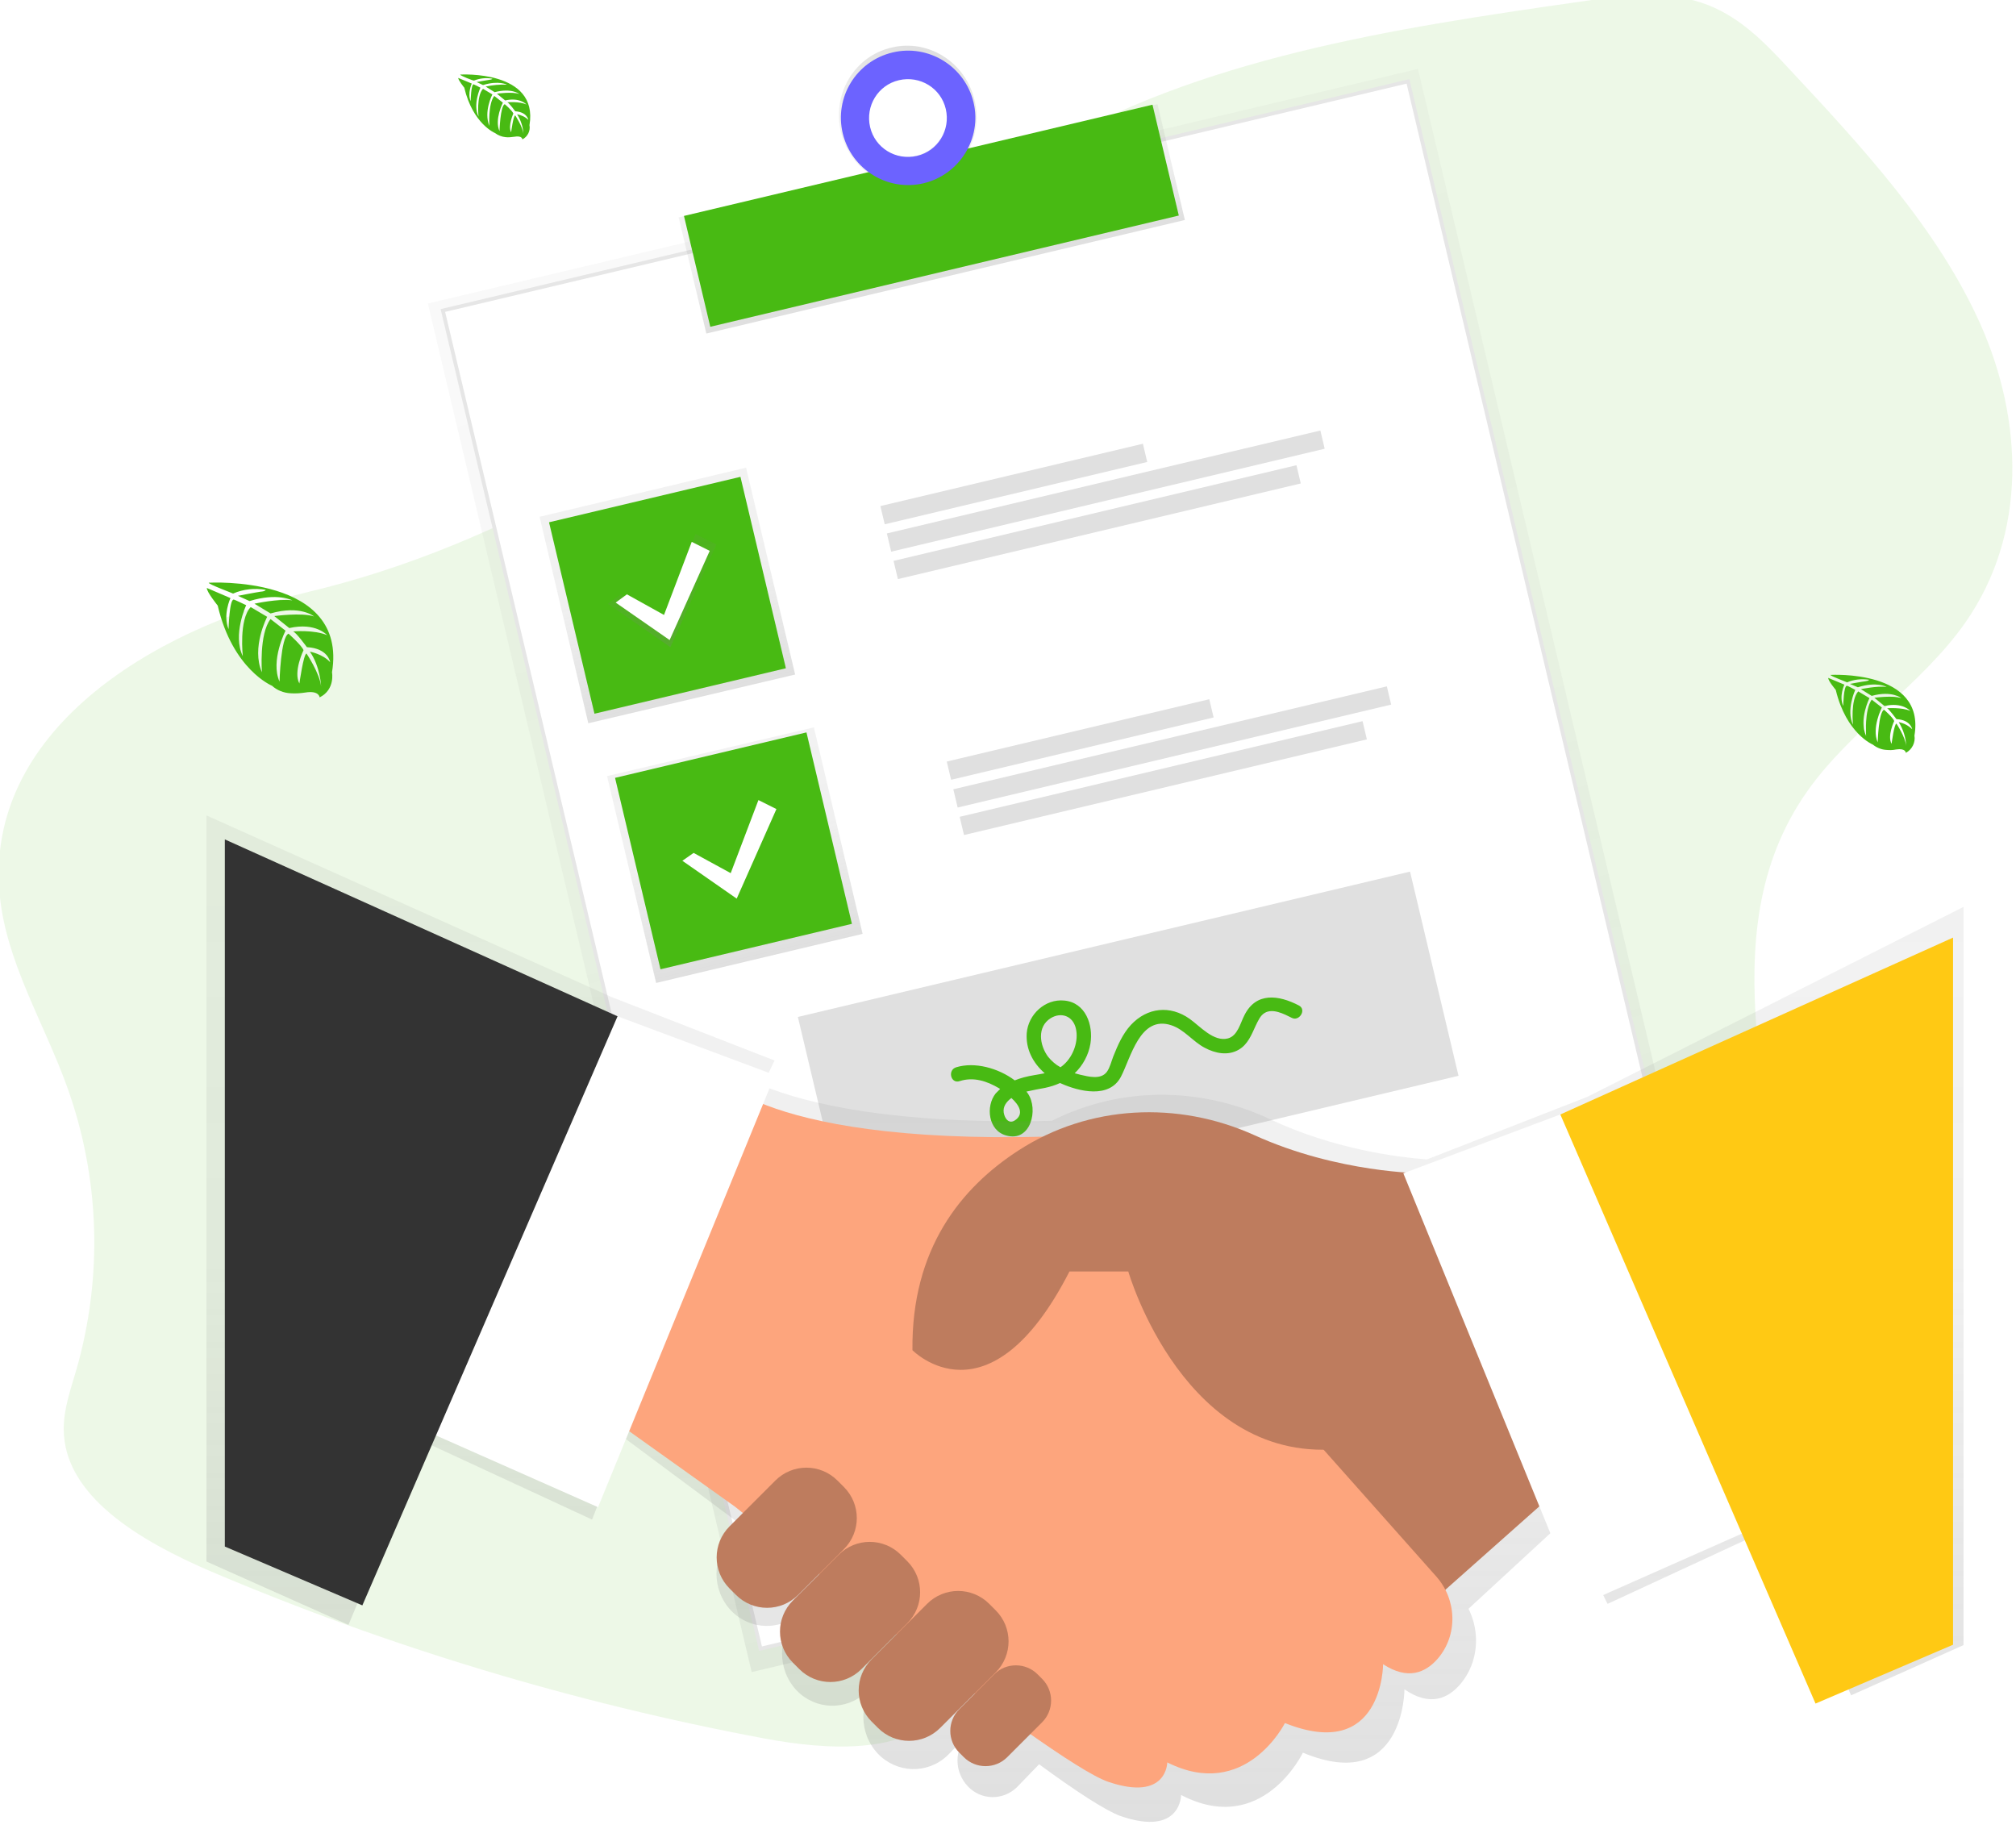 <?xml version="1.0" encoding="utf-8"?>
<!-- Generator: Adobe Illustrator 25.0.1, SVG Export Plug-In . SVG Version: 6.00 Build 0)  -->
<svg version="1.1" id="Layer_1" xmlns="http://www.w3.org/2000/svg" xmlns:xlink="http://www.w3.org/1999/xlink" x="0px" y="0px"
	 viewBox="0 0 538 488" style="enable-background:new 0 0 538 488;" xml:space="preserve">
<style type="text/css">
	.st0{opacity:0.1;fill:#48BA13;enable-background:new    ;}
	.st1{opacity:0.5;}
	.st2{fill:url(#SVGID_1_);}
	.st3{fill:#FFFFFF;stroke:#E6E6E6;stroke-miterlimit:10;}
	.st4{fill:url(#SVGID_2_);}
	.st5{fill:url(#SVGID_3_);}
	.st6{fill:#48BA13;}
	.st7{fill:#6C63FF;}
	.st8{fill:url(#SVGID_4_);}
	.st9{fill:url(#SVGID_5_);}
	.st10{fill:#E0E0E0;}
	.st11{fill:url(#SVGID_6_);}
	.st12{fill:#FFFFFF;}
	.st13{fill:url(#SVGID_7_);}
	.st14{fill:#BE7C5E;}
	.st15{fill:#FDA57D;}
	.st16{fill:#333333;}
	.st17{fill:#FFC914;}
</style>
<path class="st0" d="M-0.1,238.5c1.6,18,11.8,34.3,18,51.5c8.8,24.4,9.6,50.9,2.4,75.8c-1.5,5.1-3.3,10.2-3.3,15.5
	c0,18,20.6,30,39.2,38c47.5,20.2,97,35.1,147.7,44.6c16.6,3.1,37.3,4.5,47.8-7.3c5-5.7,6.3-13.1,10-19.4c9.4-16.2,32.4-22.5,53-26.1
	c24.8-4.3,49.9-7.2,75.1-8.6c25.3-1.4,54.1-2.7,70.9-19.3c10.7-10.6,13.8-25.2,14.2-38.9c1.4-45.2-20.2-94.1,7.5-133.3
	c11.6-16.4,30.6-28.4,42.1-44.9c16.7-23.9,15.3-54.2,4-79.6C517.1,61,497,39.3,477.3,18.2c-6.5-7-13.5-14.3-23.3-17.5
	c-10.2-3.4-21.8-1.8-32.7-0.2C371.5,7.6,319.8,15.6,278,40.5c-20.7,12.4-38,28.5-56.5,43.3c-40,31.9-86.2,61.5-139,74.1
	C39.6,168.1-4,195.7-0.1,238.5z"/>
<g>
	<g>
		<g class="st1">
			
				<linearGradient id="SVGID_1_" gradientUnits="userSpaceOnUse" x1="150.7" y1="-314.546" x2="150.7" y2="60.699" gradientTransform="matrix(0.973 -0.231 -0.231 -0.973 113.637 143.528)">
				<stop  offset="0" style="stop-color:#808080;stop-opacity:0.25"/>
				<stop  offset="0.54" style="stop-color:#808080;stop-opacity:0.12"/>
				<stop  offset="1" style="stop-color:#808080;stop-opacity:0.1"/>
			</linearGradient>
			<polygon class="st2" points="114.2,81 378.4,18.4 464.9,383.6 200.6,446.2 			"/>
		</g>
		
			<rect x="156.9" y="47.5" transform="matrix(0.973 -0.231 0.231 0.973 -45.448 72.886)" class="st3" width="264.7" height="367"/>
		
			<linearGradient id="SVGID_2_" gradientUnits="userSpaceOnUse" x1="151.056" y1="35.816" x2="151.056" y2="67.621" gradientTransform="matrix(0.973 -0.231 -0.231 -0.973 113.626 143.522)">
			<stop  offset="0" style="stop-color:#808080;stop-opacity:0.25"/>
			<stop  offset="0.54" style="stop-color:#808080;stop-opacity:0.12"/>
			<stop  offset="1" style="stop-color:#808080;stop-opacity:0.1"/>
		</linearGradient>
		<polygon class="st4" points="181.1,58 308.9,27.8 316.2,58.7 188.5,89 		"/>
		
			<linearGradient id="SVGID_3_" gradientUnits="userSpaceOnUse" x1="165.418" y1="417.438" x2="165.418" y2="454.883" gradientTransform="matrix(0.981 0.194 -0.194 0.981 164.585 -429.033)">
			<stop  offset="0" style="stop-color:#808080;stop-opacity:0.25"/>
			<stop  offset="0.54" style="stop-color:#808080;stop-opacity:0.12"/>
			<stop  offset="1" style="stop-color:#808080;stop-opacity:0.1"/>
		</linearGradient>
		<path class="st5" d="M237.9,12.7c-9.9,2.3-15.9,12.4-13.5,22.5s12.3,16.4,22.2,14.1c9.9-2.3,15.9-12.4,13.5-22.5
			C257.7,16.6,247.7,10.3,237.9,12.7z M244.7,41.5c-5.8,1.5-11.7-1.9-13.2-7.7c-1.5-5.8,1.9-11.7,7.7-13.2
			c5.8-1.5,11.7,1.9,13.2,7.7c0,0.1,0,0.2,0.1,0.3C253.9,34.2,250.4,40.1,244.7,41.5C244.7,41.5,244.7,41.5,244.7,41.5L244.7,41.5z"
			/>
		
			<rect x="184.3" y="42.5" transform="matrix(0.973 -0.231 0.231 0.973 -6.612 58.844)" class="st6" width="128.5" height="30.4"/>
		<path class="st7" d="M238.2,14c-9.7,2.3-15.6,12-13.3,21.6s12,15.6,21.6,13.3s15.6-12,13.3-21.6c0,0,0,0,0,0
			C257.5,17.7,247.8,11.7,238.2,14z M244.7,41.6c-5.6,1.3-11.2-2.1-12.5-7.7c-1.3-5.6,2.1-11.2,7.7-12.5c5.6-1.3,11.2,2.1,12.5,7.7
			C253.7,34.7,250.3,40.3,244.7,41.6L244.7,41.6z"/>
		
			<linearGradient id="SVGID_4_" gradientUnits="userSpaceOnUse" x1="59.143" y1="-58.165" x2="59.143" y2="-1.496" gradientTransform="matrix(0.973 -0.231 -0.231 -0.973 113.629 143.53)">
			<stop  offset="0" style="stop-color:#808080;stop-opacity:0.25"/>
			<stop  offset="0.54" style="stop-color:#808080;stop-opacity:0.12"/>
			<stop  offset="1" style="stop-color:#808080;stop-opacity:0.1"/>
		</linearGradient>
		<polygon class="st8" points="144,137.9 199.1,124.8 212.2,180 157,193 		"/>
		
			<linearGradient id="SVGID_5_" gradientUnits="userSpaceOnUse" x1="60.768" y1="-129.696" x2="60.768" y2="-73.027" gradientTransform="matrix(0.973 -0.231 -0.231 -0.973 113.633 143.531)">
			<stop  offset="0" style="stop-color:#808080;stop-opacity:0.25"/>
			<stop  offset="0.54" style="stop-color:#808080;stop-opacity:0.12"/>
			<stop  offset="1" style="stop-color:#808080;stop-opacity:0.1"/>
		</linearGradient>
		<polygon class="st9" points="162,207.1 217.2,194.1 230.2,249.2 175.1,262.3 		"/>
		
			<rect x="151.8" y="132.7" transform="matrix(0.973 -0.231 0.231 0.973 -31.838 45.322)" class="st6" width="52.5" height="52.5"/>
		
			<rect x="169.4" y="200.9" transform="matrix(0.973 -0.231 0.231 0.973 -47.098 51.229)" class="st6" width="52.5" height="52.5"/>
		
			<rect x="234.5" y="126.8" transform="matrix(0.973 -0.231 0.231 0.973 -22.515 65.838)" class="st10" width="72" height="5"/>
		
			<rect x="235.6" y="128.7" transform="matrix(0.973 -0.231 0.231 0.973 -22.298 71.548)" class="st10" width="118.9" height="5"/>
		
			<rect x="237.5" y="137" transform="matrix(0.973 -0.231 0.231 0.973 -24.273 71.232)" class="st10" width="110.5" height="5"/>
		<rect x="252.2" y="195" transform="matrix(0.973 -0.231 0.231 0.973 -37.775 71.744)" class="st10" width="72" height="5"/>
		
			<rect x="253.3" y="197" transform="matrix(0.973 -0.231 0.231 0.973 -37.558 77.454)" class="st10" width="118.9" height="5"/>
		
			<rect x="255.1" y="205.3" transform="matrix(0.973 -0.231 0.231 0.973 -39.534 77.138)" class="st10" width="110.5" height="5"/>
		
			<linearGradient id="SVGID_6_" gradientUnits="userSpaceOnUse" x1="59.14" y1="-43.39" x2="59.14" y2="-15.573" gradientTransform="matrix(0.973 -0.231 -0.231 -0.973 113.635 143.528)">
			<stop  offset="0" style="stop-color:#808080;stop-opacity:0.25"/>
			<stop  offset="0.54" style="stop-color:#808080;stop-opacity:0.12"/>
			<stop  offset="1" style="stop-color:#808080;stop-opacity:0.1"/>
		</linearGradient>
		<polygon class="st11" points="165.7,158.6 177,164.9 185.6,142.5 191.2,145.3 178.9,172.7 162.2,161.1 		"/>
		<polygon class="st12" points="167.3,158.6 177.2,164.1 184.6,144.6 189.4,147 178.7,170.8 164.3,160.8 		"/>
		<polygon class="st12" points="185.1,227.6 195,233 202.4,213.5 207.2,215.9 196.6,239.8 182.1,229.7 		"/>
		
			<rect x="217" y="251.4" transform="matrix(0.973 -0.231 0.231 0.973 -56.291 76.889)" class="st10" width="167.9" height="56"/>
		<path class="st6" d="M346.6,268.3c-5.4-2.8-11.4-3.6-14.5,2.6c-1.1,2.1-1.8,5.5-4.4,6.2c-3.8,1-7.4-3.2-10.2-5.2
			c-5.2-3.7-11.3-3.1-15.7,1.6c-2.2,2.4-3.5,5.4-4.7,8.4c-0.5,1.3-0.9,3-1.7,4.1c-1.6,2.2-4.9,1.3-7.1,0.8c-0.5-0.1-1-0.3-1.5-0.4
			c2.2-2.1,3.7-4.9,4.2-7.9c0.8-5-1.3-11-7-11.5c-5.1-0.5-9.6,3.7-10,8.7c-0.3,4.3,1.7,8,4.8,10.7c-1.9,0.4-3.8,0.6-5.6,1.1
			c-0.8,0.2-1.6,0.5-2.4,0.8c-4.4-3.3-10.7-5-15.6-3.5c-2.4,0.7-1.5,4.5,0.9,3.7c3.7-1.2,7.3,0,10.5,1.9l0.3,0.2
			c-0.4,0.4-0.8,0.8-1.2,1.2c-2.7,3.4-2,9.9,2.8,11.2c6.6,1.9,8.7-7,5.8-11.2c-0.1-0.2-0.3-0.4-0.4-0.5c1.7-0.4,3.4-0.7,5-1
			c1.4-0.3,2.7-0.7,4-1.3l0.2,0.1c4.9,2.2,12.9,4.1,16-1.7c2.7-5.1,5.1-16.6,13.5-13.8c3.4,1.1,5.8,4.4,8.9,6
			c2.8,1.5,6.2,2.2,9.1,0.5c2.4-1.4,3.4-4,4.5-6.4c0.6-1.2,1.2-2.7,2.4-3.4c2.2-1.3,5.2,0.3,7.2,1.3
			C346.7,272.7,348.8,269.4,346.6,268.3z M270.8,299c-1.4,0.9-2.4-0.2-2.8-1.5c-0.5-1.6,0.1-2.9,1.3-4c0.2-0.2,0.4-0.3,0.6-0.5
			C272,294.9,273.4,297.3,270.8,299L270.8,299z M280.4,271.7c2.8-1.7,5.9-0.6,6.7,2.7c0.8,3.3-0.6,7.3-3.1,9.6
			c-0.3,0.3-0.7,0.6-1,0.8c-1.3-0.7-2.4-1.7-3.3-2.8C277.4,278.9,276.7,274,280.4,271.7L280.4,271.7z"/>
	</g>
	<g>
		
			<linearGradient id="SVGID_7_" gradientUnits="userSpaceOnUse" x1="446.655" y1="-17.781" x2="446.655" y2="250.529" gradientTransform="matrix(1 0 0 -1 -157.12 468.08)">
			<stop  offset="0" style="stop-color:#808080;stop-opacity:0.25"/>
			<stop  offset="0.54" style="stop-color:#808080;stop-opacity:0.12"/>
			<stop  offset="1" style="stop-color:#808080;stop-opacity:0.1"/>
		</linearGradient>
		<path class="st13" d="M423.6,292.7l-42.8,16.7c-8-0.6-25-2.8-41.8-10.7c-18.7-8.8-40.1-8.8-58.3,0.4c-41.9,1-64.9-4.4-77.2-9.4
			l3.2-6.7l-43.4-16.9L55.1,217.6v199.1L93,433.6l20.3-48.8l44.7,20.7l8.6-21.8l29.3,21.8l2,1.7l-2.8,2.9c-5.2,5.5-5.2,14.2,0,19.7
			l0,0c5,5.2,13.2,5.5,18.5,0.5c0.2-0.2,0.3-0.3,0.5-0.5l-1.5,1.6c-5.2,5.5-5.2,14.2,0,19.7l0,0c5,5.2,13.2,5.5,18.5,0.5
			c0.2-0.2,0.3-0.3,0.5-0.5l8.7-9l0,0l-6,6.2c-5.2,5.5-5.2,14.2,0,19.7l0,0c5,5.2,13.2,5.5,18.5,0.5c0.2-0.2,0.3-0.3,0.5-0.5
			l8.6-8.9l0,0l-3.6,3.8c-3.7,3.9-3.7,9.9,0,13.8c3.5,3.7,9.2,3.8,12.9,0.4c0.1-0.1,0.2-0.2,0.4-0.4l5.7-5.9
			c9.8,7.2,17.8,12.4,21.7,13.8c16.2,5.6,16.2-5.6,16.2-5.6c21.7,11.3,32.5-11.3,32.5-11.3c27.1,11.3,27.1-16.9,27.1-16.9
			c6.8,4.7,11.7,2.5,15.1-1.6c4.6-5.6,5.2-13.5,2-19.9l25.9-23.9L429,428l44.7-20.7l20.3,45.1l30-13.4V242L423.6,292.7z"/>
		<polygon class="st14" points="416.4,397 369.2,438.9 332.6,370.8 416.4,349.8 		"/>
		<path class="st15" d="M191,286.9c0,0,15.1,21,104.8,15.7l52.4,78.6l35.1,39.5c5.5,6.2,5.8,15.6,0.4,21.9c-3.3,3.8-8,5.8-14.6,1.5
			c0,0,0,26.2-26.2,15.7c0,0-10.5,21-31.4,10.5c0,0,0,10.5-15.7,5.2s-99.6-73.4-99.6-73.4L159.6,376L191,286.9z"/>
		<path class="st14" d="M379.7,313.1c0,0-22.6,0-45-10.2c-20.4-9.2-44.1-8.1-62.9,4.1c-15.3,9.9-28.6,26.2-28.3,53.3
			c0,0,20.4,21,41.9-21h15.7c0,0,15.1,52.4,57.7,47.2s52.4-10.5,52.4-10.5L379.7,313.1z"/>
		<path class="st14" d="M240.4,414.9l1.7,1.7c4.6,4.6,4.6,12,0,16.6l-12.2,12.2c-4.6,4.6-12,4.6-16.6,0l-1.7-1.7
			c-4.6-4.6-4.6-12,0-16.6l12.2-12.2C228.4,410.3,235.8,410.3,240.4,414.9z"/>
		<path class="st14" d="M223.5,395.1l1.7,1.7c4.6,4.6,4.6,12,0,16.6L213,425.6c-4.6,4.6-12,4.6-16.6,0l-1.7-1.7
			c-4.6-4.6-4.6-12,0-16.6l12.2-12.2C211.5,390.5,218.9,390.5,223.5,395.1z"/>
		<path class="st14" d="M264,428l1.7,1.7c4.6,4.6,4.6,12,0,16.6l-14.8,14.8c-4.6,4.6-12,4.6-16.6,0l-1.7-1.7c-4.6-4.6-4.6-12,0-16.6
			l14.8-14.8C252,423.4,259.4,423.4,264,428z"/>
		<path class="st14" d="M276.9,446.8l1.2,1.2c3.2,3.2,3.2,8.4,0,11.6l-9.3,9.3c-3.2,3.2-8.4,3.2-11.6,0l-1.2-1.2
			c-3.2-3.2-3.2-8.4,0-11.6l9.3-9.3C268.5,443.6,273.7,443.6,276.9,446.8z"/>
		<polygon class="st12" points="468.8,407.5 421.6,428.4 374.5,313.1 416.4,297.4 		"/>
		<polygon class="st12" points="112.4,381.3 159.6,402.2 206.8,286.9 164.8,271.2 		"/>
		<polygon class="st16" points="60,224 164.8,271.2 96.7,428.4 60,412.7 		"/>
		<polygon class="st17" points="521.2,250.2 416.4,297.4 484.5,454.6 521.2,438.9 		"/>
	</g>
	<path class="st6" d="M55.7,155.5c0,0,37.2-2.2,32.9,23.9c0,0,0.9,4.6-3.3,6.7c0,0-0.1-1.9-3.8-1.3c-1.3,0.2-2.7,0.3-4,0.2
		c-1.8-0.1-3.6-0.8-4.9-2l0,0c0,0-10.5-4.3-14.5-21.4c0,0-3-3.7-2.9-4.7l6.3,2.7c0,0-2.1,4.5-0.5,8.3c0,0,0.2-8.1,1.4-7.9
		c0.2,0,3.3,1.5,3.3,1.5s-3.7,7.9-0.9,13.6c0,0-1.1-9.7,2.1-13.1l4.4,2.6c0,0-4.3,8.2-1.4,14.8c0,0-0.8-10.2,2.3-14.2l4,3.1
		c0,0-4.1,8-1.6,13.6c0,0,0.3-11.9,2.4-12.8c0,0,3.5,3.1,4,4.4c0,0-2.8,5.8-1.1,8.9c0,0,1.1-7.9,1.9-8c0,0,3.5,5.2,3.9,8.8
		c0,0-0.2-5.3-3-9.3c0,0,3.4,0.6,5.4,2.8c0,0-0.5-3.7-6.2-4c0,0-2.9-4-3.7-4.2c0,0,5.6-0.5,9.1,1c0,0-3-3.5-10.1-1.9l-4-3.2
		c0,0,7.4-1,10.6,0.1c0,0-3.6-3.1-11.6-0.8l-4.3-2.6c0,0,6.3-1.4,10.1-0.9c0,0-4-2.1-11.4,0.2l-3.1-1.4c0,0,4.6-0.9,6-1.1
		c1.4-0.1,1.4-0.5,1.4-0.5c-2.9-0.5-6-0.2-8.7,1C62.1,158.3,55.6,155.9,55.7,155.5z"/>
	<path class="st6" d="M122.8,19.9c0,0,21-1.3,18.5,13.5c0.3,1.5-0.5,3.1-1.9,3.8c0,0,0-1.1-2.2-0.7c-0.8,0.1-1.5,0.2-2.3,0.1
		c-1-0.1-2-0.5-2.8-1.1l0,0c0,0-5.9-2.4-8.2-12.1c0,0-1.7-2.1-1.6-2.6l3.6,1.5c0,0-1.2,2.6-0.3,4.7c0,0,0.1-4.6,0.8-4.5
		c0.1,0,1.8,0.9,1.8,0.9s-2.1,4.5-0.5,7.7c0,0-0.6-5.5,1.2-7.4l2.5,1.5c0,0-2.4,4.6-0.8,8.4c0,0-0.4-5.8,1.3-8l2.3,1.8
		c0,0-2.3,4.5-0.9,7.6c0,0,0.2-6.7,1.4-7.2c0,0,2,1.7,2.3,2.5c0,0-1.5,3.3-0.6,5c0,0,0.6-4.5,1.1-4.5c0,0,2,3,2.2,5
		c-0.1-1.9-0.7-3.7-1.7-5.3c1.1,0.2,2.2,0.7,3,1.5c0,0-0.3-2.1-3.5-2.3c0,0-1.6-2.2-2.1-2.4c0,0,3.2-0.3,5.1,0.6c0,0-1.7-2-5.7-1.1
		l-2.2-1.8c0,0,4.2-0.6,6,0.1c0,0-2-1.7-6.6-0.5l-2.4-1.5c1.9-0.4,3.8-0.6,5.7-0.5c0,0-2.2-1.2-6.4,0.1l-1.7-0.8
		c0,0,2.6-0.5,3.4-0.6c0.8-0.1,0.8-0.3,0.8-0.3c-1.7-0.3-3.4-0.1-4.9,0.5C126.4,21.6,122.8,20.2,122.8,19.9z"/>
	<path class="st6" d="M488.5,180.1c0,0,25.4-1.5,22.4,16.2c0.3,1.8-0.6,3.7-2.3,4.6c0,0,0-1.3-2.6-0.9c-0.9,0.2-1.8,0.2-2.8,0.1
		c-1.2-0.1-2.4-0.6-3.4-1.4l0,0c0,0-7.1-2.9-9.9-14.6c0,0-2.1-2.5-2-3.2l4.3,1.8c0,0-1.5,3.1-0.3,5.7c0,0,0.1-5.5,1-5.4
		c0.2,0,2.2,1.1,2.2,1.1s-2.5,5.4-0.6,9.3c0,0-0.7-6.6,1.4-8.9l3,1.8c0,0-2.9,5.6-0.9,10.1c0,0-0.5-6.9,1.5-9.7l2.7,2.1
		c0,0-2.8,5.5-1.1,9.3c0,0,0.2-8.1,1.7-8.7c0,0,2.4,2.1,2.7,3c0,0-1.9,4-0.7,6.1c0,0,0.7-5.4,1.3-5.4c0,0,2.4,3.6,2.6,6
		c-0.1-2.3-0.8-4.5-2-6.4c1.4,0.3,2.6,0.9,3.6,1.9c0,0-0.4-2.5-4.2-2.7c0,0-2-2.7-2.5-2.9c0,0,3.9-0.3,6.2,0.7c0,0-2.1-2.4-6.9-1.3
		l-2.7-2.2c0,0,5.1-0.7,7.2,0.1c0,0-2.5-2.1-7.9-0.6l-2.9-1.8c0,0,4.3-0.9,6.9-0.6c0,0-2.7-1.5-7.7,0.1l-2.1-0.9
		c0,0,3.2-0.6,4.1-0.7c0.9-0.1,1-0.4,1-0.4c-2-0.3-4.1-0.1-5.9,0.7C492.9,182,488.4,180.4,488.5,180.1z"/>
</g>
</svg>
